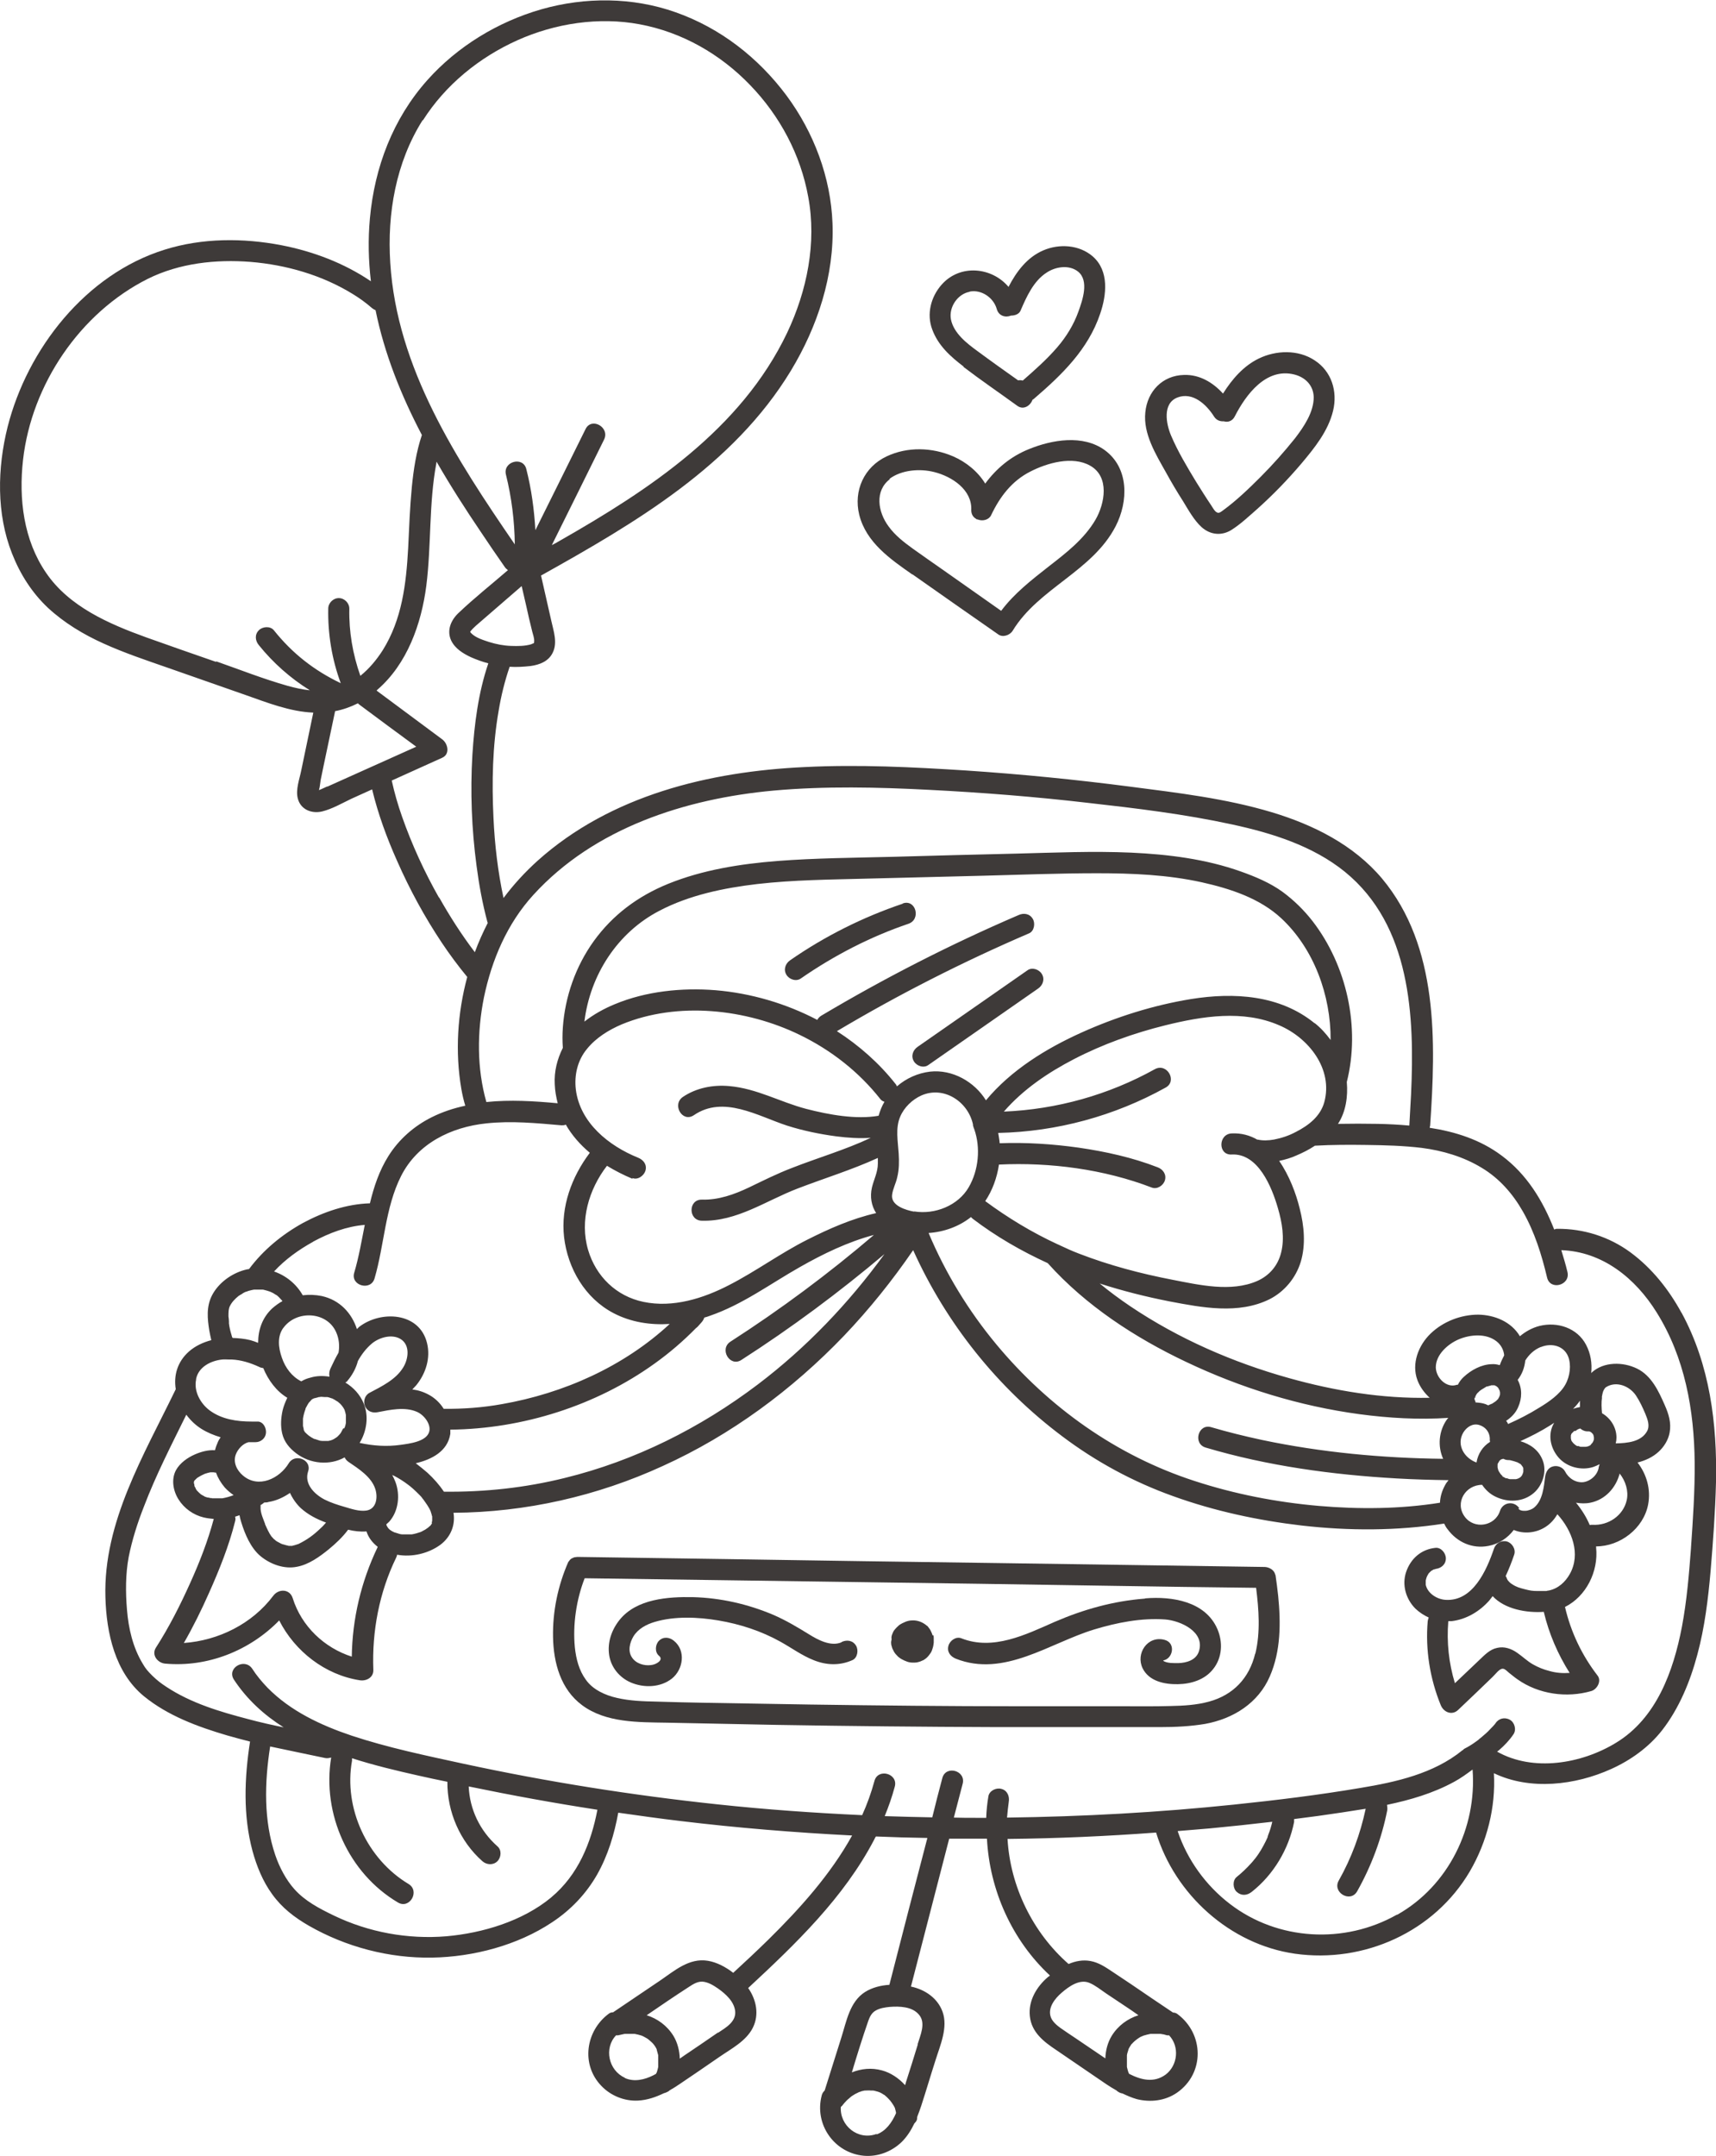 <?xml version="1.0" encoding="UTF-8"?>
<svg id="_レイヤー_2" data-name="レイヤー 2" xmlns="http://www.w3.org/2000/svg" viewBox="0 0 70 87.93">
  <defs>
    <style>
      .cls-1 {
        fill: #3e3a39;
        stroke-width: 0px;
      }
    </style>
  </defs>
  <g id="_出欠" data-name="出欠">
    <g>
      <path class="cls-1" d="m12.46,57.42s0,.02-.01.03c0,0,0,0,0,0,.01,0,.02-.04.02-.04Z"/>
      <path class="cls-1" d="m17.63,62.08s0,0,0,0c0,0,0,0,0-.01,0,0,0,.02,0,.02,0,0,0,0,0,0Z"/>
      <path class="cls-1" d="m68.59,53.53c-.52-.95-1.2-1.81-2.08-2.46-.87-.64-1.92-.97-2.99-.96-.05,0-.08.01-.12.03-.46-1.17-1.11-2.25-2.15-3.02-.87-.65-1.89-.97-2.93-1.13,0-.03.02-.07.02-.1.23-3.39.35-7.29-1.96-10.06-1.16-1.38-2.81-2.2-4.51-2.71-1.87-.56-3.83-.79-5.76-1.04-2.23-.29-4.46-.51-6.7-.66-2.19-.14-4.39-.25-6.58-.14-3.9.18-7.92,1.15-10.9,3.82-.51.46-.98.97-1.39,1.52-.23-1.07-.36-2.17-.41-3.27-.07-1.45-.04-2.93.21-4.36.1-.61.25-1.22.45-1.8.28.02.57,0,.85-.03.37-.05.74-.19.91-.55.2-.41.03-.88-.06-1.29-.14-.62-.28-1.24-.42-1.85,3.85-2.15,7.84-4.48,10.19-8.35,1.09-1.8,1.78-3.89,1.7-6.01-.07-1.88-.76-3.71-1.88-5.22-1.15-1.54-2.7-2.75-4.52-3.39-1.75-.62-3.69-.63-5.48-.12-1.77.51-3.42,1.51-4.65,2.89-1.4,1.57-2.15,3.55-2.34,5.63-.08.87-.06,1.72.04,2.57-1.09-.74-2.36-1.22-3.65-1.47-1.56-.3-3.23-.3-4.76.18-3.22,1-5.6,4.04-6.41,7.23-.42,1.68-.46,3.54.18,5.16.33.84.81,1.6,1.47,2.22.66.61,1.44,1.08,2.26,1.45.86.39,1.76.69,2.65,1,1.06.37,2.11.74,3.17,1.11.88.31,1.79.67,2.74.71-.16.78-.33,1.57-.49,2.35-.07.36-.24.79-.14,1.16.12.45.57.62.99.52.41-.1.82-.34,1.2-.52.28-.13.56-.25.84-.38.24,1,.6,1.98,1.02,2.92.51,1.16,1.12,2.28,1.82,3.33.32.48.67.95,1.04,1.4-.4,1.48-.5,3.06-.24,4.57.04.23.09.45.16.68-.47.1-.93.25-1.37.47-.72.36-1.34.9-1.77,1.59-.37.59-.59,1.25-.75,1.92-.96.03-1.89.35-2.73.8-.85.47-1.62,1.1-2.2,1.88-.06.01-.13.02-.19.04-.54.15-1.06.53-1.32,1.03-.24.47-.19.96-.11,1.45.02.12.05.25.08.38-.34.09-.66.24-.92.47-.47.42-.62.98-.53,1.53-1.29,2.67-2.96,5.42-2.87,8.48.04,1.46.39,3.07,1.57,4.04.98.8,2.21,1.25,3.4,1.6.31.09.62.17.93.25-.23,1.48-.29,3.01.1,4.46.17.62.42,1.24.8,1.76.4.56.91.95,1.5,1.29,1.52.87,3.28,1.33,5.03,1.3,1.68-.03,3.48-.5,4.89-1.44.76-.5,1.39-1.16,1.84-1.95.44-.78.7-1.64.86-2.52.85.12,1.69.24,2.54.34,2.32.28,4.66.47,7,.59-.88,1.59-2.13,2.98-3.42,4.25-.47.46-.95.91-1.43,1.35-.31-.24-.67-.43-1.03-.49-.77-.13-1.37.41-1.96.81-.64.43-1.27.86-1.91,1.29-.07,0-.13.02-.18.06-.94.7-1.14,2.07-.3,2.94.38.4.94.63,1.5.6.37-.02.72-.14,1.05-.3.08-.02.15-.05.22-.1,0,0,.01-.02.02-.02.14-.08.27-.16.4-.25.55-.37,1.09-.74,1.64-1.12.48-.33,1.08-.64,1.35-1.18.27-.54.14-1.15-.19-1.62,1.94-1.8,3.9-3.68,5.14-6.05.02-.04.04-.09.07-.13.7.03,1.4.05,2.1.06-.52,2-1.04,3.99-1.55,5.99-.35.02-.7.11-.99.29-.63.4-.76,1.2-.97,1.86-.23.72-.45,1.44-.68,2.16-.05.05-.1.11-.12.2-.31,1.18.51,2.35,1.72,2.46.57.05,1.14-.17,1.55-.57.22-.22.38-.48.51-.75.05-.05.1-.11.11-.18,0-.03,0-.07.01-.1.06-.15.11-.29.16-.44.2-.61.38-1.23.58-1.85.19-.61.52-1.34.29-1.98-.2-.56-.72-.91-1.29-1.03.52-2.01,1.04-4.02,1.56-6.03.51,0,1.02,0,1.54,0,.11,2.1,1.02,4.14,2.57,5.58-.02.02-.05.04-.08.06-.46.39-.81.97-.74,1.6.07.66.57,1.04,1.08,1.38.56.38,1.11.76,1.67,1.14.26.18.52.36.79.51,0,0,.01.02.02.02.06.05.14.09.22.1.19.09.37.17.58.23.56.14,1.16.07,1.64-.26,1.14-.79,1.11-2.4.02-3.21-.05-.04-.12-.06-.18-.06-.57-.38-1.13-.76-1.7-1.15-.26-.17-.52-.35-.78-.52-.27-.18-.55-.37-.88-.43-.31-.06-.62,0-.9.12-1.46-1.28-2.38-3.16-2.49-5.1,2.02-.02,4.04-.11,6.06-.26.77,2.53,3.02,4.56,5.66,4.94,2.82.4,5.69-.89,7.14-3.36.7-1.2,1.06-2.61.98-4,1.48.71,3.32.49,4.78-.17.8-.36,1.54-.89,2.08-1.58.7-.9,1.15-2,1.44-3.09.3-1.11.44-2.27.54-3.41.1-1.2.19-2.41.22-3.62.05-2.38-.25-4.78-1.4-6.9Zm-43.1,31.2c-.67-.3-.86-1.21-.36-1.73.03,0,.05,0,.08,0,.09-.02.18-.04.27-.06.02,0,.06,0,.07,0,.06,0,.11,0,.17,0,.04,0,.08,0,.12,0,.01,0,.02,0,.03,0,0,0,.01,0,.02,0,.1.02.19.04.28.07.01,0,.13.06.05.02.04.02.07.04.11.06.04.02.07.04.1.06,0,0,.04.03.05.04.05.05.11.09.16.15.01.01.08.1.02.02.02.03.05.07.07.1.02.03.04.07.06.11,0,0,0,0,0,.01,0,0,0,0,0,.01.02.07.04.14.06.22,0,0,0,.01,0,.02,0,.03,0,.05,0,.08,0,.08,0,.15,0,.23,0,.03,0,.07,0,.1,0,.01,0,.02,0,.03,0,0,0,0,0,.02-.01.06-.03.12-.05.19,0,0,0,.02-.01.03-.01.02-.02.04-.03.06-.04.02-.07.04-.11.06-.36.18-.78.28-1.16.11Zm3.79-1.84c-.45.31-.9.62-1.35.92-.07.05-.13.09-.2.14-.01-.32-.09-.65-.26-.93-.26-.42-.65-.7-1.09-.84.57-.39,1.14-.78,1.73-1.16.17-.11.34-.22.55-.21.23.02.44.15.63.28.31.22.66.53.7.93.04.43-.39.67-.69.87Zm18.27,1.71c-.48.35-1,.22-1.49-.03-.01-.02-.02-.04-.03-.06,0,0,0,0,0,0,0-.01,0-.02-.01-.03-.02-.06-.03-.12-.05-.19,0,0,0,0,0-.01,0,0,0,0,0-.02,0-.04,0-.08,0-.12,0-.07,0-.14,0-.21,0-.03,0-.07,0-.1,0,0,0-.01,0-.02.01-.08.04-.15.06-.22,0,0,0,0,0-.01,0,0,0,0,0-.01.02-.04.04-.07.06-.11.02-.03.04-.05.05-.08,0,0,.02-.03.04-.04.05-.06.11-.11.17-.16.01,0,.03-.02.04-.03.03-.02.06-.04.09-.06.03-.02.07-.04.1-.05,0,0,.05-.02.07-.03.09-.03.19-.05.28-.07,0,0,.02,0,.02,0,0,0,.01,0,.03,0,.04,0,.08,0,.12,0,.05,0,.1,0,.15,0,.01,0,.07,0,.09,0,.09.01.18.03.27.06.03,0,.05,0,.08,0,.43.45.36,1.22-.14,1.6Zm-3.11-3.74c.24.1.46.28.68.43.26.17.52.35.78.52.18.12.36.24.54.37-.44.14-.83.42-1.09.84-.17.28-.25.6-.26.92l-1.21-.82c-.21-.14-.42-.28-.62-.42-.15-.11-.32-.25-.39-.43-.15-.39.17-.78.44-1.01.29-.25.73-.57,1.13-.4ZM21.68,26.27c-.26.08-.56.08-.83.07-.31-.01-.61-.07-.9-.16-.24-.08-.54-.17-.72-.35-.02-.02-.04-.04-.05-.07.07-.09.15-.17.24-.25.62-.54,1.24-1.07,1.86-1.61.06.26.12.52.18.78.08.36.16.72.25,1.07.03.12.09.28.08.4,0,.09-.01.08-.1.11Zm-4.43-21.36c.92-1.45,2.3-2.57,3.86-3.27,1.54-.69,3.32-.96,4.98-.65,1.73.32,3.3,1.22,4.51,2.48,1.21,1.25,2.06,2.84,2.37,4.56.35,1.87-.05,3.83-.86,5.54-1.88,3.94-5.62,6.4-9.29,8.49-.1.06-.21.12-.31.17.71-1.43,1.42-2.86,2.13-4.3.25-.5-.5-.93-.75-.44-.68,1.38-1.37,2.76-2.05,4.13-.05-.84-.16-1.67-.37-2.49-.13-.54-.97-.31-.83.23.23.93.35,1.89.36,2.84-2.38-3.47-4.81-7.18-5.08-11.48-.13-2.02.23-4.09,1.32-5.82Zm-8.44,22.08c-.95-.33-1.9-.66-2.85-1-1.52-.55-3.14-1.25-4.08-2.63-.92-1.34-1.12-3.02-.94-4.61.35-3.07,2.32-5.99,5.09-7.38,1.29-.64,2.77-.8,4.19-.69,1.46.12,2.92.54,4.17,1.31.28.17.54.36.78.57.05.04.1.07.15.09.36,1.77,1.04,3.47,1.89,5.09-.23.68-.34,1.41-.41,2.12-.08.83-.11,1.66-.15,2.49-.08,1.46-.25,2.91-1.04,4.17-.25.39-.55.75-.91,1.04-.31-.88-.47-1.8-.45-2.74,0-.23-.2-.43-.43-.43s-.43.2-.43.43c-.02,1.03.15,2.07.51,3.04-1.09-.52-1.98-1.22-2.73-2.16-.15-.18-.46-.15-.61,0-.18.18-.15.43,0,.61.58.72,1.29,1.35,2.08,1.84-.3-.03-.61-.1-.9-.18-.99-.28-1.95-.66-2.92-1Zm4.54,5.08c-.08.04-.16.07-.24.11,0,0-.05.02-.1.04.04-.12.05-.3.07-.41.04-.19.08-.39.12-.58.16-.74.31-1.49.47-2.23,0,0,0,0,0,0,.32-.06.63-.17.93-.32.01.01.02.02.04.04.78.58,1.56,1.16,2.34,1.73-1.21.54-2.42,1.09-3.63,1.63Zm4.56,4.54c-.6-1.06-1.11-2.17-1.51-3.31-.17-.48-.31-.97-.42-1.47.69-.31,1.37-.62,2.06-.93.33-.15.23-.58,0-.75-.89-.66-1.79-1.33-2.68-1.99.01,0,.02-.02.03-.03,1.22-1.05,1.8-2.69,2-4.24.21-1.66.1-3.35.41-5,0-.02,0-.04.01-.06.57.99,1.18,1.94,1.81,2.87.32.48.64.95.97,1.42.03.05.08.09.13.13,0,0,0,0,0,0-.67.58-1.38,1.14-2.03,1.76-.3.29-.47.7-.29,1.1.16.34.49.54.81.69.23.1.47.19.71.25-.41,1.2-.57,2.48-.65,3.73-.09,1.51-.03,3.03.17,4.53.1.77.24,1.53.44,2.28,0,.02.01.03.02.04-.2.39-.38.79-.53,1.2-.54-.71-1.02-1.46-1.46-2.24Zm1.83,4.07c.32-1.54.95-3.02,2.02-4.19,2.49-2.73,6.2-3.92,9.79-4.25,2.12-.19,4.25-.14,6.37-.03,2.16.11,4.31.28,6.46.53,1.96.22,3.95.46,5.88.88,1.62.35,3.29.87,4.6,1.93,2.69,2.19,2.85,5.89,2.7,9.09-.02.42-.05.84-.07,1.26-.43-.04-.86-.06-1.28-.07-.54-.01-1.08-.01-1.63,0,.32-.49.41-1.11.36-1.7,0,0,0,0,0-.01.56-2.22,0-4.75-1.4-6.56-.35-.45-.76-.85-1.22-1.19-.51-.37-1.11-.62-1.7-.83-1.43-.51-2.96-.7-4.47-.77-1.57-.07-3.14,0-4.71.04-1.67.04-3.35.08-5.02.13-1.57.04-3.15.05-4.71.17-1.51.12-3.04.36-4.45.93-1.23.5-2.26,1.26-3.04,2.34-.74,1.03-1.17,2.26-1.26,3.52-.02.28-.02.56,0,.83-.23.46-.36.96-.33,1.49.01.27.06.53.12.77-.96-.09-1.95-.15-2.91-.05-.39-1.38-.38-2.86-.1-4.26Zm31.56,5.8c-.31-.18-.66-.28-1.06-.26-.55.03-.56.89,0,.86,1.08-.06,1.64,1.32,1.89,2.19.17.58.28,1.22.13,1.81-.13.53-.48.94-.98,1.16-1.06.46-2.36.16-3.44-.05-1.3-.25-2.59-.59-3.83-1.07-.26-.1-.51-.21-.76-.33-.04-.02-.08-.04-.11-.05-1.04-.48-2.03-1.08-2.95-1.76.29-.43.48-.95.56-1.49,2.09-.1,4.29.19,6.24.94.22.08.47-.09.53-.3.07-.24-.08-.45-.3-.53-1.03-.4-2.12-.64-3.22-.8-1.07-.15-2.15-.22-3.22-.18-.01-.14-.04-.28-.06-.42,2.39-.05,4.74-.69,6.83-1.85.49-.27.05-1.02-.44-.75-1.89,1.05-4,1.64-6.16,1.73.79-.91,1.8-1.59,2.86-2.14,1.18-.61,2.44-1.06,3.73-1.38,1.5-.37,3.17-.64,4.64,0,1.2.51,2.21,1.78,1.84,3.14-.16.57-.63.94-1.16,1.21-.28.15-.58.25-.89.31-.23.04-.46.05-.67,0Zm-2.91,9.06c2.23,1.06,4.62,1.8,7.07,2.13,1.2.16,2.41.23,3.62.15-.02.02-.04.05-.06.07-.33.47-.38,1.09-.15,1.6-2.48-.03-4.97-.26-7.39-.77-.7-.15-1.39-.32-2.07-.52-.53-.16-.76.67-.23.83,2.52.75,5.17,1.11,7.8,1.26.7.04,1.4.06,2.11.07-.06.07-.11.14-.15.22-.12.22-.19.46-.2.7-1.63.26-3.3.27-4.94.13-1.72-.15-3.43-.48-5.08-1.02-3.17-1.03-5.94-3-8.07-5.56-1.14-1.37-2.08-2.91-2.77-4.55.62-.04,1.24-.26,1.73-.65.02.03.05.05.07.07.96.73,1.99,1.32,3.06,1.81,1.55,1.73,3.56,3.04,5.65,4.03Zm14.47-.61c.45-.18.94-.04,1.11.39.13.33.08.8-.12,1.15-.22.39-.67.7-1.07.94-.4.25-.83.47-1.26.66-.02-.05-.05-.09-.08-.13.21-.14.39-.32.49-.56.16-.36.17-.76-.02-1.11.18-.23.28-.5.31-.79.15-.24.36-.44.63-.55Zm2.48,2.06c.01-.08.04-.21.06-.26.04-.09.08-.14.11-.16.42-.27.96-.05,1.22.33.16.24.28.5.39.76.09.22.19.48.07.7-.24.44-.81.49-1.28.5.02-.08.03-.16.03-.24,0-.41-.24-.79-.59-.99-.02-.21-.03-.44,0-.65Zm-.49,5.2c-.14-.33-.33-.63-.56-.91.19.03.38.04.58,0,.61-.12,1.05-.61,1.2-1.19.24.3.37.71.29,1.08-.14.64-.76,1.05-1.4,1.01-.04,0-.07,0-.11.01Zm-2.87-.68c-.21-.32-.67-.26-.79.1-.2.63-1.05.77-1.44.24-.42-.57.03-1.3.71-1.3.14.21.33.38.54.48.51.25,1.13.23,1.57-.15.36-.31.54-.88.36-1.33-.16-.42-.51-.66-.91-.78.42-.19.83-.4,1.21-.64.06-.04.11-.07.17-.11-.28.46-.16,1.03.18,1.42.34.39.93.54,1.42.38.09-.03.17-.07.25-.11,0,.03-.02.07-.03.1-.03.31-.31.58-.62.63-.32.04-.62-.16-.76-.44-.09-.17-.31-.25-.49-.2-.2.05-.29.23-.32.42-.05.41-.1.96-.44,1.25-.09.08-.26.14-.37.14-.11,0-.12,0-.21-.03,0,0-.06-.04-.08-.07Zm-1.8-4.5s0-.03,0-.04c0-.02.04-.1.01-.04-.03.06.02-.04.03-.05,0-.02.03-.04.04-.06,0-.01.02-.02.03-.03.02-.02.04-.04.06-.06,0,0,.02-.02.04-.03.01-.01.04-.03.04-.03.03-.02.07-.04.1-.06.03-.02.05-.03.08-.05.01,0,.02-.01.03-.02,0,0,0,0,0,0,0,0,.01,0,.02,0,0,0,0,0,0,0,.02-.01.03,0,.02,0,.02,0,.04-.02.05-.02.02,0,.09-.02.11-.03,0,0,0,0,.01,0,.02,0,.05,0,.07,0,0,0,.01,0,.02,0,0,0,.01,0,.02,0,.02.01.05.02.06.03,0,0,0,0,.01,0,0,0,.04.03.05.04,0,0,.02.02.03.03.01.02.03.04.03.05,0,.02.02.04.03.05,0,0,0,0,0,0,0,.03.02.06.02.09,0,.03,0,.06,0,.08,0,.03-.02.06-.03.1,0,0,0,0,0,0-.02.03-.03.06-.05.09,0,0-.01.02-.02.02-.02.02-.04.04-.06.06,0,0-.02.02-.03.02,0,0,0,0-.02.02,0,0,0,0-.01,0,0,0,0,0-.01.01,0,0,0,0,0,0,0,0-.02.01-.03.02-.03.02-.05.03-.08.05-.01,0-.03,0-.03.01-.04.01-.07.03-.11.05-.04-.02-.07-.03-.11-.05-.14-.05-.27-.06-.41-.07,0-.04-.02-.08-.04-.12,0,0,0,0,0,0,0,0,0-.02,0-.03,0-.02,0-.04,0-.05Zm.08-.18s0,0,0,0c-.02.02-.04.04,0,0Zm.73-.33s.02,0,0,0h0Zm1.1,3.28s.03.04.04.06c0,.01,0,.02.01.03,0,0,0,.02,0,.03,0,.03,0,.06,0,.09,0,0,0,.02,0,.03,0,.02-.02.06-.03.09,0,0,0,.01-.01.02,0,.02-.02.04-.03.05,0,0,0,0,0,.01,0,0,0,0-.01.01-.01.01-.02.02-.04.04,0,0,0,0-.01.01,0,0,0,0-.01,0,0,0-.01.01-.02.02,0,0,0,0,.01-.01-.03.02-.05.03-.08.04-.02,0-.05.02-.07.02-.01,0-.03,0-.04,0,0,0,.01,0,.02,0,0,0-.02,0-.02,0,0,0,0,0,0,0-.02,0-.03,0-.03,0-.02,0-.04,0-.06,0-.02,0-.03,0-.05,0,0,0,0,0,0,0,0,0-.01,0-.02,0,0,0-.01,0-.02,0-.03,0-.03,0-.01,0-.03,0-.07-.01-.09-.02,0,0-.04-.02-.07-.02.01,0,.02.01-.02,0,0,0,0,0,0,0,0,0-.01,0-.01,0,0,0,0,0,.01,0-.02,0-.04-.02-.06-.03,0,0-.03-.02-.06-.03,0,0,0,0,0,0-.02-.01-.03-.02-.03-.03,0,0,0,0,.01,0-.02-.02-.03-.03-.05-.05-.02-.02-.03-.03-.04-.05-.02-.03-.04-.06-.06-.09,0-.01-.01-.03-.02-.04-.01-.04-.02-.08-.03-.12,0,0,0,0,0,0,0,0,0,0,0,0,0,0,0,0,0-.01-.01-.05,0-.04,0-.01,0-.02,0-.04,0-.05,0,0,0-.02,0-.04,0,0,0,0,0,0,0-.02,0-.03.01-.05.02-.02.04-.07.06-.1.01-.01.02-.03.04-.04,0,0,.01-.01.02-.02,0,0,0,0,.01,0,.01,0,.03-.02.04-.02,0,0,0,0,0,0,.01,0,.03,0,.04-.01,0,0,0,0,0,0,0,0,.02,0,.02,0,.06.03.12.05.19.05.01,0,.02,0,.03,0,.04,0,.07.01.11.02.08.02.15.04.23.07.01,0,.03.01.04.02.03.02.06.03.09.05.01,0,.02.02.03.03.01.01.02.02.03.04Zm-.94-.18c-.02.05-.04.04-.01.02,0,0,0-.01.01-.02Zm-.37-.85s0,.04,0,.05c-.29.18-.49.48-.55.84-.5-.18-.83-.72-.54-1.22.14-.23.39-.39.65-.31.29.09.46.34.43.64Zm3.48-.39s.01-.01.02-.02c0,0,0,0,.01,0,.02-.02.09-.07.12-.07-.02,0-.03.01-.05.02.01,0,.03-.01.04-.02.02,0,.04-.01.06-.02.08.07.18.12.29.12.02,0,.04,0,.06,0,0,0,0,0,0,0,.02,0,.04.01.06.01,0,0-.01,0-.03-.01.01,0,.02.01.03.02,0,0,0,0,0,0,.02,0,.03.01.02.01.01,0,.02.01.03.02,0,0,0,0,0-.01,0,0,0,0,0,.01,0,0,0,0,0,0,.05.03.02.02,0,0,.02.02.05.05.06.06,0,0,0,.01.01.02,0,0,0,.01.01.02,0,.02.02.07.02.09,0,.01,0,.03,0,.04,0,0,0,0,0,.03h0s0,.03,0,.04c0-.02,0-.02,0-.03,0,.03-.02.06-.03.09,0,.02-.02.03-.03.05,0,.01-.01.02-.02.03,0,0,0,0,0,0,0,0,0,0-.01,0,0,0,0,.01-.01.02-.02.03-.02.02,0,0-.02.02-.03.04-.04.05,0,0-.04.03-.04.03,0,0,0,0,0-.01-.02.01-.04.02-.05.03,0,0-.01,0-.02.01.05-.03-.01,0-.03,0-.02,0-.03.01-.05.01-.01,0-.02,0-.04,0-.03,0-.08,0-.1,0-.02,0-.04,0-.06,0-.04,0-.07-.02-.1-.03,0,0,0,0,0,0,0,0,0,0-.03,0,0,0,0,0,0,0,0,0-.02,0-.02,0,0,0,0,0,0,0-.03-.01-.05-.03-.07-.04,0,0,0,0,.01.01,0,0-.01-.01-.02-.02,0,0,0,0,0,0-.01,0-.02-.01-.02-.02,0,0-.01,0-.02-.01-.02-.02-.04-.04-.06-.06,0-.01-.02-.03-.03-.04-.02-.02-.03-.05-.04-.08,0-.02,0-.03-.01-.05,0,.01,0,0,0-.02,0,0,0,0,0-.01,0-.01,0-.02,0-.03,0,.01,0,.01,0,.02,0-.02,0-.05,0-.07,0-.01,0-.03.01-.04,0-.02.01-.03.02-.05,0,.01,0,.02,0,.03,0,0,0,0,0-.02,0-.02.02-.03.03-.04,0,0,0,0,0,0,0,0,0,0-.01.01,0,0,.01-.01.02-.02,0,0,0,0,.01-.01.02-.02.04-.04.06-.06Zm.73.1s0-.01,0,0h0Zm-.54-1.08c-.1.02-.19.04-.28.07.1-.1.2-.21.28-.33,0,.09,0,.17,0,.25Zm-3.27-1.71c-.11-.03-.21-.05-.33-.04-.42.01-.84.24-1.14.52-.1.09-.18.2-.24.32-.01,0-.03,0-.04,0-.41.15-.85-.27-.86-.71,0-.52.49-.95.93-1.14.47-.2,1.12-.26,1.55.08.18.14.29.35.31.57-.07.13-.13.26-.18.4Zm-43.07,5.16c-.19-.28-.42-.54-.67-.77-.15-.13-.31-.26-.48-.39.64-.15,1.3-.48,1.41-1.2,0-.06,0-.12,0-.17,2.95-.03,5.95-.98,8.34-2.7.6-.43,1.16-.91,1.68-1.44.03-.02.05-.04.08-.07.05-.06.11-.12.16-.18.05-.06.08-.12.1-.18.07-.02.15-.04.22-.07,1.34-.46,2.46-1.3,3.68-1.99.93-.53,1.96-1.03,3.02-1.31-1.85,1.58-3.8,3.03-5.85,4.35-.47.3-.03,1.05.44.75,2.04-1.31,3.99-2.76,5.84-4.32-1.46,2.01-3.19,3.82-5.17,5.32-2.34,1.77-5.01,3.11-7.87,3.81-1.61.4-3.27.58-4.93.56Zm-.49,1.27s0,.02,0,.02c0,0,0,0,0,0-.01.02-.02.04-.04.06,0,0,0,0-.01.02,0,.01-.02.02-.02.02-.02.02-.14.11-.05.05-.05.04-.11.07-.16.11-.04.02-.08.04-.11.06,0,0-.05.02-.06.03-.12.04-.24.08-.37.1-.02,0-.05,0-.06,0-.03,0-.05,0-.08,0-.08,0-.15,0-.23,0,0,0-.01,0-.02,0,0,0,0,0-.01,0-.04,0-.07-.01-.11-.02-.07-.02-.13-.04-.19-.06,0,0-.01,0-.01,0-.03-.02-.07-.03-.1-.05-.02-.01-.04-.03-.06-.04,0,0-.02-.01-.03-.02-.01-.01-.03-.03-.04-.04,0,0-.02-.02-.03-.03,0-.01-.02-.03-.03-.05,0,0-.01-.02-.02-.03,0-.01-.01-.04-.02-.05,0,0,0,0,0-.01,0,0,0,0,0-.01.04-.04.08-.07.12-.11.38-.43.45-1.09.25-1.62-.04-.1-.08-.19-.13-.28,0,0,0,0,0,0,.03.01.06.03.09.04.19.1.38.22.55.35,0,0,0,0,0,0,.03.02.05.04.08.06.04.04.09.07.13.11.09.08.18.17.27.26.04.04.08.08.11.13.01.01.06.07.07.09.06.09.13.18.18.27.03.04.05.09.07.13,0,.02.02.03.02.05,0,0,0,0,0,0,.01.04.03.09.04.13,0,.02.01.04.02.07,0,.01,0,.03,0,.04,0,0,0,0,0,0,0,.04,0,.08,0,.09,0,.01,0,.03,0,.04,0,.02-.01.05-.02.08.01-.02.02-.03,0,.01Zm-3.26,5.46c-1.13-.36-2.06-1.24-2.42-2.39-.12-.38-.57-.39-.79-.1-.86,1.15-2.24,1.83-3.65,1.93.38-.66.72-1.35,1.03-2.05.42-.94.81-1.91,1.06-2.91.02-.07.02-.13,0-.19.06-.02.12-.04.18-.06.02.1.04.19.07.28.15.49.39,1.06.79,1.39.4.33.97.54,1.49.43.48-.09.92-.41,1.29-.71.28-.23.57-.5.79-.8.25.06.5.09.75.07.08.25.24.46.46.63,0,0-.01,0-.01.02-.67,1.4-1.03,2.92-1.05,4.47Zm-5.71-6.47s0,0,0,0c-.02,0-.03,0-.05,0-.04,0-.07-.02-.11-.02-.04,0-.07-.02-.11-.03-.02,0-.03-.01-.04-.02-.02-.01-.19-.1-.19-.12,0,0,.06.05.03.02-.01-.01-.02-.02-.04-.03-.03-.03-.06-.06-.09-.09,0,0-.01-.01-.02-.02-.01-.02-.05-.08-.05-.08,0-.02-.02-.06-.04-.08,0-.01-.01-.03-.01-.04,0-.02,0-.06-.02-.09,0,0,0-.02,0-.03,0,0,0,0,0-.02,0,0,.01-.03.01-.04,0-.01.01-.02.02-.03,0,0,0,0,.01-.01.02-.02.05-.05.07-.07,0,0,.02-.01.02-.02.02-.01.03-.02.05-.03.06-.04.12-.07.18-.1.01,0,.03-.01.04-.02,0,0,.01,0,.02-.01,0,0,0,0,0,0-.03.03-.03.01,0,0,.02,0,.04-.02.06-.02.06-.02.13-.04.19-.05,0,0,0,0,.02,0,.03,0,.06,0,.09,0,0,0,.01,0,.02,0,.02,0,.04,0,.05.01.02,0,.03,0,.05,0,.08.22.2.42.36.61.11.12.23.22.36.31-.15.06-.3.1-.46.13-.01,0-.02,0-.02,0,0,0,0,0-.02,0-.04,0-.09,0-.13,0-.09,0-.17,0-.26,0Zm-.03-1.07s.02,0,.02,0c0,0-.01,0-.02,0Zm3.2.84c.11.24.26.46.45.64.3.27.65.45,1.03.59-.07.08-.14.16-.22.23-.29.28-.55.47-.92.65,0,0,0,0,0,0-.01,0-.03,0-.04.01-.04.01-.08.03-.13.04-.02,0-.05.01-.07.02,0,0-.04,0-.07,0-.03,0-.05,0-.06,0-.03,0-.06-.02-.09-.02-.05-.01-.1-.03-.14-.04-.03,0-.06-.02-.09-.03,0,0-.02,0-.02-.01-.06-.03-.19-.1-.21-.12.02.01-.05-.05-.07-.06-.03-.03-.09-.1-.1-.11-.09-.12-.19-.34-.26-.5,0,0,0-.01,0-.02-.01-.03-.03-.06-.04-.1-.02-.05-.04-.1-.06-.16-.04-.11-.07-.22-.08-.33,0-.03,0-.07,0-.1,0-.02,0-.04,0-.05,0,0,0,0,0,0,0,0,0-.01,0-.02,0,0,0,0,0,0,0,0,.01,0,.03-.01.05-.03.08-.06.12-.09.06,0,.12,0,.17-.02.32-.05.62-.19.88-.37Zm-1.19.49s0,0,0,0c.03-.01,0,0,0,0,0,0,0,0,0,0Zm-.02.04s-.01.02,0,0h0Zm0,.15s0,0,0,0c0-.05,0,0,0,0Zm3.39-3.29c-.03.05-.05.1-.08.15-.01.02-.02.03-.03.05,0,0-.05.06-.06.07-.02.02-.05.05-.07.07,0,0-.03.02-.04.03-.04.02-.07.05-.11.07-.01,0-.05.02-.06.03-.02,0-.04.01-.06.02-.03,0-.07.02-.1.02-.01,0-.03,0-.04,0,0,0,0,0-.01,0-.07,0-.14,0-.2,0-.02,0-.13-.02-.02,0-.03,0-.07-.01-.1-.02-.06-.02-.12-.04-.18-.06,0,0-.02,0-.02,0-.04-.02-.07-.04-.11-.06-.03-.02-.06-.04-.09-.06,0,0-.03-.02-.04-.03-.05-.04-.09-.08-.13-.12,0,0-.01-.01-.02-.02,0-.02-.02-.03-.02-.04,0,0-.01-.02-.02-.04,0,0,0-.02,0-.03-.01-.04-.02-.09-.03-.13,0-.02,0-.03,0-.04,0-.05,0-.11,0-.16,0-.03,0-.05,0-.08,0-.01,0-.02,0-.02.02-.13.05-.25.1-.38,0,0,0,0,0,0,0,0,0,0,0,0,0,0,0,0,0-.01,0-.02.01-.03.01-.03,0-.02.01-.03.02-.04.03-.06.06-.11.09-.16,0-.01.03-.04.04-.05,0,0,.01-.02.02-.02.03-.03.08-.11.13-.12-.02.01-.03.03-.05.04.01,0,.03-.02.04-.03,0,0,.03-.02.05-.03,0,0,0,0,.01,0,.03,0,.06-.02.09-.02h0s.06-.02.1-.03c0,0,.02,0,.03,0,.06-.02.13,0,.19,0,.03,0,.06,0,.09,0,.01,0,.02,0,.03,0,.07.01.13.04.2.06.02,0,.04.01.04.02.03.01.06.03.09.05.02.01.09.06.1.06.04.04.09.07.13.12.02.02.04.05.07.08-.07-.08.02.03.03.05.02.03.03.06.05.09,0,0,0,0,0,.01,0,0,0,0,0,0,.02.06.04.13.05.19,0,0,0,0,0,.01,0,0,0,0,0,0,0,.03,0,.07,0,.1,0,.06,0,.12,0,.18,0,.01,0,.02,0,.03,0,.03-.01.06-.02.1,0,.03-.02.06-.03.09,0,0-.01.03-.02.04Zm-2.44-4.1c.53-.73,1.77-.68,2.15.17.12.26.15.56.1.84-.12.21-.23.43-.33.65-.05.11-.06.22-.04.33-.26-.04-.52-.04-.78.04,0,0,0,0,0,0-.13.03-.25.08-.37.15-.38-.19-.65-.55-.79-.96-.15-.42-.19-.87.05-1.21Zm3.04,1.35c.15-.27.34-.52.58-.72.31-.25.82-.39,1.17-.17.39.25.31.81.1,1.15-.3.5-.89.78-1.38,1.04-.19.1-.26.35-.18.54.09.21.29.29.51.25.51-.1,1.11-.23,1.6-.02.31.13.59.52.51.81-.11.41-.81.49-1.17.54-.56.08-1.12.04-1.67-.08.29-.47.38-1.09.17-1.6-.15-.37-.42-.66-.75-.86.02-.02.05-.03.07-.05.02-.03.04-.06.07-.09,0,0,0,0,0,0,0,0,0,0,0,0,.17-.22.3-.47.37-.74Zm1.5,6.98s.02,0,0,0h0Zm-3.28-5.46s-.01,0-.03.01c.01,0,.02-.01.03-.01Zm4.82,4.82s0,.01,0,.03c0,0,0-.02,0-.03Zm8.16-13.8c.22.09.47-.1.53-.3.07-.25-.08-.44-.3-.53-1.19-.48-2.37-1.42-2.54-2.78-.07-.59.07-1.19.45-1.65.37-.46.89-.78,1.43-1.01,2.28-.94,5.07-.63,7.25.43,1.28.62,2.42,1.51,3.3,2.63.04.05.1.08.16.1-.11.18-.18.37-.24.57,0,0,0,0,0,0-.92.16-2.02-.04-2.95-.28-1.07-.28-2.01-.83-3.14-.93-.66-.06-1.34.07-1.89.44-.46.31-.03,1.06.44.75,1.21-.83,2.61.03,3.8.42.66.21,1.34.35,2.02.44.47.06.93.09,1.4.06-1.04.49-2.15.81-3.22,1.23-.6.23-1.16.51-1.74.79-.61.29-1.25.52-1.93.5-.56-.01-.56.85,0,.86,1.43.04,2.62-.82,3.9-1.31,1.09-.42,2.21-.76,3.28-1.25,0,.08,0,.15,0,.23,0,.35-.16.64-.24.97-.09.39-.02.75.17,1.05-.98.22-1.93.64-2.82,1.09-1.09.55-2.08,1.28-3.17,1.84-1.06.55-2.3.94-3.5.69-1.11-.23-1.94-1.04-2.26-2.12-.35-1.19.03-2.47.77-3.43.33.2.68.38,1.04.53Zm27.83-6.31c-1.42-1.16-3.3-1.27-5.04-.99-1.54.25-3.06.73-4.48,1.37-1.44.65-2.87,1.53-3.89,2.76-.47-.76-1.37-1.27-2.28-1.17-.5.06-.97.27-1.35.6-.02-.03-.03-.07-.06-.1-.67-.85-1.49-1.57-2.39-2.15,2.52-1.5,5.14-2.83,7.84-3.99.21-.09.26-.41.15-.59-.13-.22-.38-.25-.59-.15-2.77,1.19-5.45,2.56-8.04,4.1-.08.05-.13.11-.16.17-1.28-.67-2.71-1.09-4.15-1.21-1.37-.11-2.84.04-4.11.57-.44.18-.87.42-1.24.71.23-1.89,1.34-3.63,3.06-4.52,1.22-.64,2.63-.93,3.99-1.09,1.48-.17,2.97-.18,4.45-.22,1.6-.04,3.2-.08,4.81-.12,1.53-.04,3.07-.1,4.6-.1,1.43,0,2.88.06,4.28.37,1.16.26,2.36.65,3.24,1.47,1.33,1.24,2.02,3.14,2.01,4.96-.19-.26-.4-.49-.65-.69Zm-16.34,7.68c-.33-.06-.95-.24-.9-.68.03-.25.16-.48.21-.72.08-.32.08-.64.06-.97-.03-.49-.14-1.03.06-1.5.16-.38.49-.7.87-.87.92-.4,1.9.26,2.1,1.18,0,.03,0,.07.02.1,0,.03.02.06.03.09.27.76.18,1.68-.22,2.37-.43.75-1.38,1.13-2.23.99Zm-24.51,1.22c.65-.35,1.36-.62,2.1-.68-.13.65-.24,1.31-.43,1.95-.16.53.68.76.83.23.4-1.37.43-2.88,1.08-4.17.67-1.33,2.04-2,3.48-2.15,1.02-.11,2.05-.01,3.07.08.06,0,.12,0,.17-.03.25.44.59.82.98,1.15-.74.98-1.19,2.2-1.05,3.44.15,1.27.85,2.49,2.02,3.1.71.37,1.5.49,2.29.44-1.88,1.74-4.33,2.83-6.85,3.27-.78.14-1.58.2-2.37.19-.15-.24-.36-.44-.6-.57-.22-.12-.44-.19-.68-.22.05-.06.11-.11.16-.17.39-.48.59-1.11.44-1.72-.31-1.27-1.89-1.34-2.77-.66-.03.03-.06.06-.09.09-.21-.65-.7-1.19-1.44-1.35-.25-.05-.51-.06-.77-.03-.26-.46-.68-.8-1.17-.97.45-.49,1.01-.89,1.59-1.21Zm-3.41,2.65c.07-.16.2-.3.36-.43.01,0,.07-.05.08-.05.04-.02.07-.04.11-.07.04-.02.09-.05.13-.06-.07.03.07-.02.09-.03.04-.01.08-.02.12-.03.01,0,.08-.02.1-.02.02,0,.07,0,.08,0,.05,0,.1,0,.16,0,.04,0,.07,0,.11,0,0,0,0,0,0,0,.02,0,.04,0,.06.01.08.02.16.04.24.07.01,0,.08.04.09.04.04.02.08.04.12.07.02.01.03.02.05.03.01,0,.01,0,.02.01,0,0,0,0,0,0,.04.03.07.06.1.09.04.04.07.08.11.12,0,0,0,.01.02.02,0,0,0,0,0,.01-.15.08-.28.18-.41.29-.41.38-.58.88-.58,1.41-.1-.04-.21-.08-.32-.11-.24-.06-.48-.08-.72-.09,0,0-.01-.02-.02-.03-.05-.16-.09-.31-.12-.48,0-.01,0-.05-.01-.07,0-.02,0-.07,0-.08,0-.07-.01-.15-.02-.22,0-.17,0-.28.05-.41Zm0,1.29s0,0,.01,0c0,0,0,0,0,0,0,0,0,0-.01,0Zm-1.37,1.66c.1-.49.6-.74,1.06-.79.1-.01.19,0,.29,0,0,0,0,0,.01,0,.03,0,.07,0,.1,0,.38.02.74.13,1.11.3.05.03.11.04.17.05.2.49.54.95.98,1.21-.08.17-.15.34-.19.51-.07.31-.09.63-.02.94.08.35.3.61.58.82.57.43,1.36.5,1.97.16.03.07.08.13.15.18.41.28.94.61,1.1,1.11.11.34.05.82-.37.88-.29.04-.61-.07-.88-.15-.28-.08-.56-.17-.82-.3-.42-.22-.84-.64-.67-1.15.16-.47-.54-.75-.79-.33-.38.63-1.24,1.04-1.87.5-.25-.21-.41-.54-.29-.86.08-.21.28-.44.52-.5.1,0,.2,0,.29,0,.21,0,.4-.16.42-.37.02-.19-.09-.44-.31-.47-.04,0-.08,0-.12,0,0,0,0,0,0,0-.03,0-.07,0-.1,0-.02,0-.04,0-.06,0-.59,0-1.21-.09-1.7-.45-.38-.28-.66-.78-.56-1.26Zm14.48,21.15c-1.16.96-2.79,1.45-4.27,1.58-1.57.13-3.17-.16-4.6-.85-.6-.29-1.17-.59-1.6-1.07-.34-.38-.61-.89-.78-1.39-.48-1.41-.44-2.96-.21-4.43.74.16,1.49.31,2.24.47.09.02.17,0,.25-.02-.38,2.3.71,4.72,2.72,5.91.48.29.91-.46.44-.75-1.69-1.01-2.66-3.09-2.31-5.03,0-.03,0-.07,0-.1.9.29,1.83.51,2.72.71.39.09.78.17,1.17.25-.01,1.22.51,2.43,1.43,3.24.17.15.44.17.61,0,.16-.16.18-.46,0-.61-.72-.64-1.13-1.51-1.17-2.44,1.74.36,3.49.68,5.25.95-.26,1.36-.79,2.66-1.88,3.57Zm13.28,9.64c-.76.28-1.51-.34-1.46-1.1.03-.03.06-.05.08-.08,0-.01.01-.02.02-.03,0,0,0,0,.01-.01.02-.03.05-.06.08-.09.05-.06.11-.11.17-.16.07-.06.05-.05.13-.1.06-.04.13-.08.2-.11.02,0,.03-.01.03-.02,0,0,.02,0,.03-.01.03,0,.06-.02.09-.03.04-.01.09-.02.13-.03,0,0,.02,0,.03,0,.07,0,.15-.01.22,0,0,0,.07,0,.09,0,.03,0,.06.01.1.02.16.04.21.06.36.16.01,0,.01,0,.01,0,0,0,0,0,.02.02.03.02.05.05.08.07.05.05.1.1.15.16.01.01.01.01.01.02,0,0,0,.01.02.02.02.03.04.06.06.09.02.03.04.06.06.1,0,0,.03.05.03.07,0,.02.02.06.02.07,0,.03.02.06.02.1,0,0,0,0,0,.03-.17.38-.41.72-.79.86Zm1.68-3.65c-.16.52-.32,1.04-.49,1.56,0,.03-.02.07-.03.1-.26-.29-.6-.51-.94-.6-.43-.12-.85-.07-1.23.08.21-.7.43-1.41.67-2.1.06-.17.14-.33.3-.42.17-.1.38-.13.57-.15.4-.03.92-.02,1.2.32.29.34.05.84-.06,1.21Zm19.54-5.29c-2.14,1.21-4.86,1.06-6.81-.44-.98-.75-1.74-1.8-2.13-2.97.44-.04.88-.07,1.32-.11.85-.08,1.69-.17,2.54-.27-.04.17-.09.35-.16.52-.01.03-.02.06-.03.09,0,0,0,.01,0,.02-.03.06-.05.11-.08.17-.06.12-.12.23-.19.35-.07.11-.13.21-.21.31-.01.02-.02.03-.04.05,0,0-.03.04-.04.05-.04.05-.08.1-.12.14-.18.2-.37.38-.58.55-.18.14-.16.47,0,.61.19.17.42.15.61,0,.89-.7,1.51-1.74,1.73-2.85,0-.04,0-.08,0-.12.65-.08,1.31-.17,1.96-.27.32-.05.64-.1.96-.15-.22,1.03-.58,2.01-1.1,2.93-.27.48.47.92.75.44.58-1.03,1-2.15,1.23-3.31.01-.07,0-.15-.01-.22.95-.2,1.88-.47,2.74-.94.26-.14.51-.32.75-.5.18,2.36-.98,4.74-3.07,5.92Zm12-14.95c-.08,1.07-.17,2.15-.37,3.21-.35,1.82-1.04,3.73-2.69,4.73-1.41.86-3.38,1.19-4.85.36.03-.02.05-.04.08-.06.22-.19.43-.41.59-.65.13-.19.04-.49-.15-.59-.22-.12-.46-.05-.59.15,0,.01-.02.03-.03.04-.04.05-.08.09-.12.13-.1.11-.2.21-.31.3-.06.05-.12.11-.19.16-.01,0-.02.02-.03.03-.04.03-.07.05-.11.08-.15.11-.31.21-.47.29-.03.01-.04.04-.07.06,0,0-.01,0-.02.01-1.17.95-2.7,1.29-4.15,1.53-1.71.29-3.43.5-5.16.68-3.08.32-6.17.49-9.26.53.02-.22.04-.43.07-.64.04-.23-.06-.47-.3-.53-.21-.06-.49.07-.53.3-.05.29-.08.59-.09.88-.13,0-.26,0-.4,0-.31,0-.61,0-.92-.01.12-.46.24-.92.36-1.38.14-.54-.69-.77-.83-.23-.14.53-.28,1.06-.41,1.6-.65-.01-1.29-.03-1.94-.05.16-.39.3-.79.41-1.2.15-.54-.69-.77-.83-.23-.13.48-.3.95-.5,1.39-1.97-.09-3.94-.23-5.9-.44-3.48-.37-6.95-.92-10.38-1.66-1.52-.33-3.06-.65-4.54-1.14-1.25-.42-2.5-1-3.44-1.96-.23-.24-.44-.49-.62-.77-.31-.46-1.05-.03-.75.44.54.82,1.24,1.45,2.03,1.95-.49-.1-.98-.21-1.46-.34-1.15-.3-2.32-.65-3.32-1.31-.23-.15-.37-.26-.57-.45-.19-.19-.28-.29-.4-.5-.4-.66-.58-1.44-.64-2.2-.06-.71-.06-1.45.07-2.15.14-.7.36-1.39.62-2.05.49-1.29,1.12-2.51,1.73-3.75.17.23.38.43.62.58.24.15.51.26.78.34-.04.06-.08.12-.11.19-.05.11-.09.22-.12.34-.28-.02-.57.06-.82.17-.3.13-.61.35-.77.64-.2.37-.12.84.1,1.19.23.37.61.64,1.03.74.13.03.27.05.41.06-.24.9-.58,1.77-.96,2.61-.41.91-.86,1.8-1.4,2.64-.19.3.07.62.37.65,1.74.16,3.46-.53,4.66-1.76.64,1.26,1.87,2.22,3.29,2.44.26.04.56-.11.55-.42-.06-1.58.24-3.16.93-4.58.02-.04.03-.08.04-.12.61.11,1.28-.05,1.77-.41.42-.32.61-.8.53-1.3,2.95-.02,5.86-.68,8.54-1.91,2.78-1.26,5.28-3.11,7.39-5.31,1.03-1.08,1.97-2.25,2.82-3.49,1.35,2.99,3.44,5.61,6.08,7.59,1.38,1.04,2.9,1.86,4.52,2.44,1.69.61,3.46.99,5.25,1.2,1.93.22,3.89.22,5.81-.08.04.08.08.16.14.23.39.53,1.01.81,1.67.68.42-.08.78-.32,1.03-.65.4.17.9.13,1.29-.12.22-.14.37-.32.49-.52.6.66.96,1.62.51,2.43-.19.34-.48.6-.86.68-.03,0-.07.01-.1.02,0,0-.06,0-.07,0-.1,0-.19,0-.29,0-.22,0-.31-.02-.51-.07-.23-.06-.35-.09-.53-.21-.01,0-.07-.05-.07-.05-.03-.02-.05-.05-.08-.08,0,0-.01-.02-.02-.02,0,0,0,0-.01-.02,0-.01-.02-.03-.03-.05,0,0,0,0,0-.01-.01-.04-.03-.06-.05-.1.13-.28.25-.58.35-.88.07-.22-.09-.47-.3-.53-.24-.06-.46.08-.53.3-.3.88-.86,2.15-1.97,2.08-.35-.02-.73-.26-.81-.61,0-.04,0-.14,0-.18.03-.13.04-.15.09-.24.04-.07.03-.05.07-.09,0,0,.05-.05.06-.06.04-.02.13-.07.07-.05.02,0,.17-.04.1-.03.23-.02.43-.18.43-.43,0-.22-.2-.46-.43-.43-.57.06-1,.43-1.19.98-.18.53-.01,1.11.38,1.5.16.15.34.27.54.36-.02.05-.03.1-.04.15-.1,1.16.09,2.34.53,3.42.12.3.47.44.72.19.47-.45.94-.89,1.4-1.34.1-.09.28-.35.42-.33.08,0,.18.11.24.16.12.09.23.19.35.27.86.61,2.01.77,3.01.48.24-.07.43-.41.26-.63-.64-.83-1.09-1.77-1.33-2.8,0,0,0,0,0,0,.86-.43,1.37-1.44,1.27-2.42,0-.02,0-.03,0-.05.98,0,1.93-.73,2.12-1.7.12-.63-.06-1.24-.43-1.72.31-.08.61-.21.86-.44.22-.2.4-.49.45-.79.07-.39-.04-.75-.2-1.11-.25-.57-.54-1.2-1.13-1.49-.57-.28-1.36-.29-1.85.16,0,0-.01.02-.02.02.04-.39-.02-.79-.21-1.15-.36-.69-1.17-.95-1.9-.77-.31.08-.57.23-.8.42-.35-.59-1.03-.87-1.7-.88-.71,0-1.43.28-1.94.77-.5.48-.79,1.23-.54,1.9.1.27.28.52.5.72-1.93.04-3.87-.28-5.73-.8-2.29-.64-4.5-1.6-6.48-2.93-.43-.29-.85-.6-1.25-.93.93.3,1.88.54,2.85.73,1.32.25,2.81.54,4.08-.09.61-.31,1.07-.87,1.27-1.52.21-.7.14-1.47-.04-2.17-.15-.62-.43-1.36-.84-1.95.24-.05.48-.12.7-.22.26-.11.52-.24.76-.4.7-.04,1.41-.04,2.11-.03.75.01,1.5.03,2.25.12.85.11,1.7.36,2.44.81.72.43,1.27,1.06,1.68,1.78.48.84.77,1.77.99,2.7.13.54.96.31.83-.23-.07-.3-.16-.59-.25-.89,1.68.06,3.02,1.14,3.89,2.54,1.15,1.84,1.53,3.98,1.55,6.12.01,1.16-.07,2.32-.15,3.47Zm-9.63,5.51c-.25-.82-.34-1.67-.27-2.53.05,0,.09,0,.13,0,.6-.07,1.14-.39,1.54-.84.05-.06.09-.12.14-.18.49.53,1.38.69,2.09.64,0,0,0,.01,0,.02.21.88.57,1.71,1.05,2.47-.28.02-.56,0-.83-.08-.24-.06-.46-.15-.67-.27-.23-.13-.42-.32-.64-.47-.24-.17-.53-.27-.82-.2-.29.06-.5.28-.71.48-.34.32-.67.64-1.01.96Z"/>
      <path class="cls-1" d="m36.83,36.85c-1.63.55-3.19,1.33-4.6,2.31-.19.13-.28.38-.15.59.11.19.4.29.59.15,1.36-.94,2.83-1.7,4.39-2.23.52-.18.3-1.01-.23-.83Z"/>
      <path class="cls-1" d="m41.91,39.57c-1.49,1.04-2.99,2.08-4.48,3.12-.19.13-.28.38-.15.59.11.19.4.29.59.15,1.49-1.04,2.99-2.08,4.48-3.12.19-.13.28-.38.15-.59-.11-.19-.4-.29-.59-.15Z"/>
      <path class="cls-1" d="m37.22,23.42c1.17.82,2.33,1.64,3.5,2.45.19.14.48.03.59-.15,1.06-1.74,3.25-2.42,4.2-4.26.52-1.01.55-2.37-.44-3.1-.89-.65-2.16-.43-3.11-.04-.74.3-1.32.79-1.77,1.4-.3-.49-.78-.88-1.31-1.11-.86-.37-1.86-.4-2.71,0-.92.43-1.36,1.4-1.12,2.38.28,1.13,1.27,1.81,2.17,2.44Zm-.94-3.89c.49-.37,1.24-.43,1.83-.28.72.18,1.55.72,1.51,1.55,0,.18.08.29.2.36,0,0,.01.01.02.02,0,0,.02,0,.02,0,.01,0,.03,0,.04.01.19.07.44.01.53-.18.36-.76.85-1.4,1.6-1.78.68-.35,1.72-.65,2.44-.24.8.45.6,1.54.22,2.2-.46.79-1.2,1.36-1.91,1.91-.7.55-1.41,1.1-1.94,1.81-.78-.55-1.55-1.09-2.33-1.64-.43-.3-.86-.6-1.28-.9-.36-.26-.72-.54-.98-.9-.44-.59-.58-1.45.05-1.93Z"/>
      <path class="cls-1" d="m48.26,20.44c.22.36.45.78.76,1.06.36.32.83.36,1.23.1.36-.23.7-.55,1.02-.83.65-.58,1.26-1.21,1.82-1.87.53-.63,1.09-1.32,1.29-2.15.19-.79-.06-1.61-.76-2.06-.67-.44-1.57-.41-2.27-.07-.62.3-1.09.84-1.46,1.43-.41-.45-.95-.78-1.59-.76-.88.02-1.5.67-1.58,1.53-.09.87.43,1.71.84,2.44.22.4.45.79.7,1.18Zm-.23-4.23c.62-.24,1.18.28,1.49.77.1.16.25.21.4.2.16.05.35,0,.45-.2.46-.9,1.28-1.99,2.42-1.71.45.11.79.44.8.93,0,.61-.4,1.2-.76,1.67-.44.55-.91,1.08-1.41,1.58-.48.48-.99.97-1.54,1.37-.07.05-.15.12-.23.08-.1-.04-.18-.2-.24-.29-.21-.31-.41-.63-.61-.95-.37-.61-.75-1.24-1.03-1.9-.2-.47-.36-1.31.26-1.55Z"/>
      <path class="cls-1" d="m39.3,14.96c.72.55,1.47,1.06,2.2,1.59.25.18.53,0,.62-.25.02-.01.04-.02.06-.04,1.14-.98,2.21-2.01,2.7-3.47.26-.76.37-1.74-.3-2.33-.55-.48-1.37-.53-2.02-.25-.66.28-1.1.87-1.42,1.49-.67-.8-1.97-.95-2.73-.09-.44.5-.62,1.2-.38,1.83.24.65.74,1.1,1.28,1.51Zm.26-3.07c.48-.09.97.25,1.1.71.08.29.36.36.58.27.16,0,.33-.06.39-.2.24-.56.53-1.21,1.06-1.55.37-.25.92-.33,1.28-.05.47.37.19,1.17.02,1.64-.19.53-.49,1.02-.86,1.45-.43.5-.92.93-1.41,1.36-.06-.02-.13-.02-.19-.01-.55-.39-1.1-.78-1.64-1.18-.44-.32-.99-.74-1.1-1.31-.09-.49.27-1.03.76-1.12Z"/>
      <path class="cls-1" d="m52.02,64.22c-.03-.19-.24-.31-.42-.32-3.65-.05-7.31-.11-10.96-.16-3.64-.05-7.28-.1-10.92-.16-2.06-.03-4.11-.06-6.17-.09-.03,0-.05.01-.07.01-.02,0-.04,0-.06.01-.03.01-.06.02-.09.04-.03.01-.05.03-.07.05-.01.01-.03.03-.04.05-.01.02-.03.03-.04.05-.42.96-.64,2.01-.62,3.06.02,1.05.31,2.13,1.19,2.78.97.72,2.3.69,3.45.71,1.49.03,2.99.06,4.48.09,2.99.05,5.97.08,8.96.09,1.49,0,2.99,0,4.48,0,.74,0,1.48,0,2.22,0,.61,0,1.22-.03,1.82-.13,1.15-.21,2.17-.85,2.64-1.94.45-1.03.45-2.18.34-3.28-.03-.29-.07-.58-.11-.86Zm-.82,3.22c-.24.99-.89,1.68-1.88,1.95-.51.14-1.04.17-1.57.18-.68.02-1.35.01-2.03.01-1.41,0-2.81,0-4.22,0-2.81,0-5.63-.03-8.44-.07-1.41-.02-2.81-.05-4.22-.07-.69-.01-1.38-.03-2.07-.05-.54-.01-1.08-.03-1.6-.15-.49-.11-.99-.34-1.27-.74-.28-.38-.4-.85-.45-1.32-.09-.93.06-1.95.4-2.82,3.56.05,7.12.1,10.67.15,3.64.05,7.28.1,10.92.16,1.93.03,3.86.06,5.8.08.11.88.18,1.81-.03,2.68Z"/>
      <path class="cls-1" d="m38.04,66.69c-.01-.06-.04-.11-.06-.16-.03-.07-.08-.14-.13-.2-.01-.02-.03-.03-.05-.04-.04-.04-.09-.07-.14-.1-.14-.08-.3-.12-.46-.11-.08,0-.17.02-.25.05-.1.04-.18.08-.27.14-.08.07-.14.13-.21.22-.01.02-.03.04-.04.07-.02.05-.05.11-.06.17-.01.04,0,.09,0,.13-.01.04-.02.08-.02.12,0,.06.01.12.03.17.01.06.04.11.07.17.03.07.09.14.14.19.05.06.12.11.19.15.07.04.14.07.22.1.08.03.16.04.24.04.02,0,.04,0,.07,0,.06,0,.12-.01.18-.03.05-.01.1-.04.15-.06.02,0,.04-.02.06-.03.11-.07.17-.14.24-.24.05-.06.08-.14.1-.21.03-.08.04-.16.05-.24,0-.06,0-.12,0-.19,0-.04,0-.08-.02-.12Zm-.83.29s0,0,0,0c0,0,0,0,0,0,0,0,0,0,0,0Z"/>
      <path class="cls-1" d="m34.33,66.97c-.44.19-.97-.1-1.34-.33-.47-.29-.94-.57-1.45-.79-1.04-.44-2.15-.69-3.27-.72-1.02-.02-2.3.07-2.99.92-.33.41-.51.92-.43,1.45.08.5.42.91.88,1.11.54.23,1.21.21,1.68-.16.46-.37.58-1.14.08-1.54-.18-.15-.43-.18-.61,0-.15.15-.18.46,0,.61.21.17-.11.36-.32.38-.28.04-.62-.06-.78-.31-.18-.26-.09-.61.06-.86.19-.31.53-.49.87-.59.81-.24,1.76-.2,2.59-.06.89.15,1.75.43,2.54.87.45.25.87.56,1.35.75.52.21,1.06.23,1.58,0,.21-.09.26-.41.15-.59-.13-.22-.38-.25-.59-.15Z"/>
      <path class="cls-1" d="m46.7,65.19c-1.29.1-2.5.44-3.68.95-1.18.52-2.51,1.18-3.8.67-.22-.09-.47.09-.53.3-.07.25.08.44.3.53,1.97.78,3.83-.64,5.64-1.19.92-.28,1.93-.48,2.9-.41.63.05,1.65.51,1.37,1.32-.12.34-.5.45-.83.46-.18,0-.41.01-.58-.07-.01,0-.03-.02-.04-.04.4-.06.53-.72.05-.84-.69-.18-1.18.56-.89,1.16.26.53.89.66,1.44.65.54-.01,1.1-.18,1.44-.62.37-.46.4-1.1.17-1.63-.49-1.13-1.85-1.34-2.94-1.25Z"/>
      <path class="cls-1" d="m61.29,60.2s0,0,.01,0c0,0,0,0,.01.01,0,0,0,0,0,0,0,0-.01-.01-.02-.02Z"/>
      <path class="cls-1" d="m61.64,60.34s0,0,0,0c-.01,0-.03,0-.04,0,.01,0,.02,0,.03,0Z"/>
      <path class="cls-1" d="m61.98,60.27s0,0,0,0c0,0,.01-.01.02-.01,0,0,0,0,0,0,0,0-.02,0-.03.03Z"/>
      <path class="cls-1" d="m61.43,60.29s.01,0,.02,0c0,0-.02,0-.03,0,0,0,0,0,0,0Z"/>
      <path class="cls-1" d="m61.79,60.34s0,0,0,0c-.02,0-.04,0-.04,0,.01,0,.02,0,.04,0Z"/>
      <path class="cls-1" d="m61.08,59.83s0,.02,0,.02c0,0,0,0,0,0,0,0,0-.02,0-.02Z"/>
      <path class="cls-1" d="m64.13,58.64s0,.01,0,.02c0,0,0,0,0,.01,0,0,0-.02,0-.04,0,0,0,0,0,0Z"/>
      <path class="cls-1" d="m64.15,58.49s-.01.05,0,0h0Z"/>
      <path class="cls-1" d="m64.21,58.4s0,0-.01.01c0,0,0,0,0,0,.03-.02.03-.03.02-.02Z"/>
      <path class="cls-1" d="m64.9,58.94s0,0,0,0c.05-.03.02-.03,0,0Z"/>
      <polygon class="cls-1" points="64.95 58.4 64.95 58.4 64.95 58.4 64.95 58.4"/>
      <path class="cls-1" d="m64.9,58.37s0,0-.01,0c0,0,0,0,0,0,.02,0,.03.01.03.01,0,0,0,0-.01,0Z"/>
      <path class="cls-1" d="m64.97,58.87s.01-.01.02-.02c0,0,0,0,0,0,0,0-.02.01-.02.02Z"/>
      <path class="cls-1" d="m65.07,58.67s0,0,0-.01c0,0,0,0,0-.01,0,0,0,.02,0,.03,0,0,0,0,0,0Z"/>
      <path class="cls-1" d="m64.4,58.97s0,0,0,0c.01,0,.03.01.03.01,0,0-.02-.02-.04-.02Z"/>
      <path class="cls-1" d="m64.29,58.91s.01.01.02.02c0,0,0,0,0,0-.02-.02-.03-.03-.03-.02Z"/>
      <path class="cls-1" d="m60.69,56.51s-.02,0-.02,0c0,0,0,0,0,0,.02,0,.03,0,.03-.01Z"/>
      <path class="cls-1" d="m61,57.2s0,0,0,0c0,0,.02-.02.03-.03,0,0-.01,0-.03.03Z"/>
    </g>
  </g>
</svg>